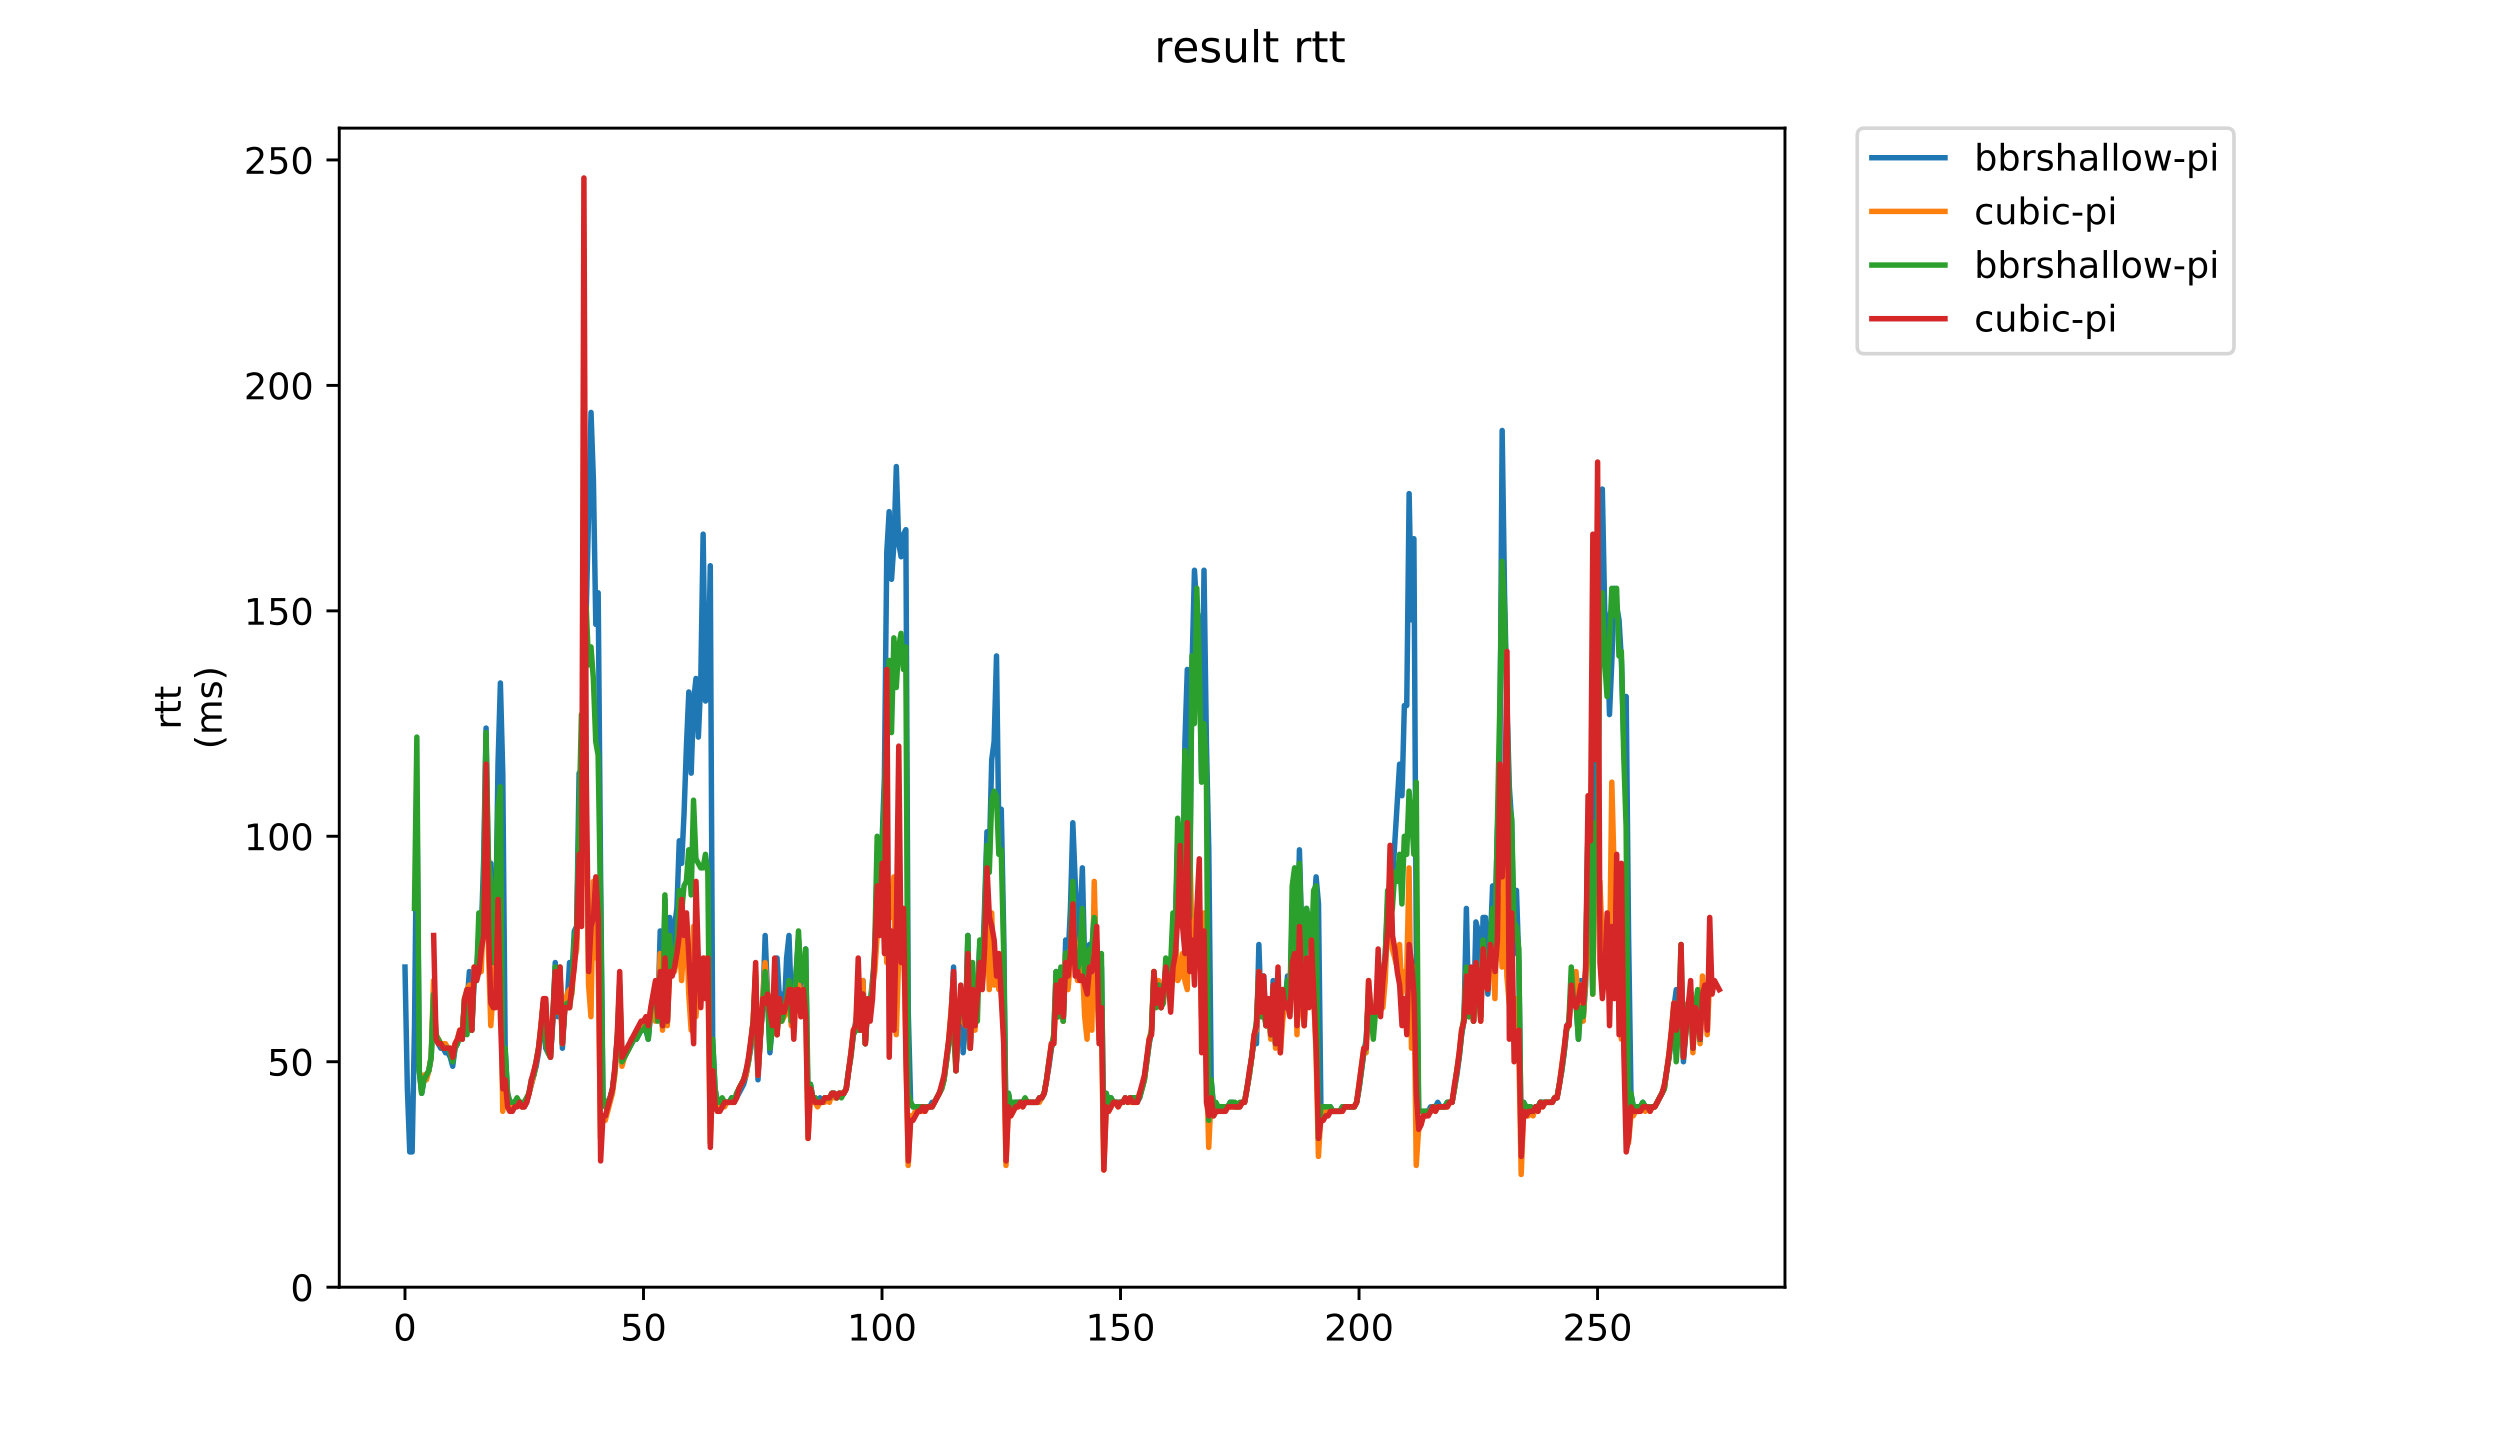 <?xml version="1.0" encoding="utf-8" standalone="no"?>
<!DOCTYPE svg PUBLIC "-//W3C//DTD SVG 1.1//EN"
  "http://www.w3.org/Graphics/SVG/1.1/DTD/svg11.dtd">
<!-- Created with matplotlib (https://matplotlib.org/) -->
<svg height="396pt" version="1.1" viewBox="0 0 684 396" width="684pt" xmlns="http://www.w3.org/2000/svg" xmlns:xlink="http://www.w3.org/1999/xlink">
 <defs>
  <style type="text/css">
*{stroke-linecap:butt;stroke-linejoin:round;}
  </style>
 </defs>
 <g id="figure_1">
  <g id="patch_1">
   <path d="M 0 396 
L 684 396 
L 684 0 
L 0 0 
z
" style="fill:#ffffff;"/>
  </g>
  <g id="axes_1">
   <g id="patch_2">
    <path d="M 92.824 352.174 
L 488.365 352.174 
L 488.365 35.062 
L 92.824 35.062 
z
" style="fill:#ffffff;"/>
   </g>
   <g id="matplotlib.axis_1">
    <g id="xtick_1">
     <g id="line2d_1">
      <defs>
       <path d="M 0 0 
L 0 3.5 
" id="mabd4193b78" style="stroke:#000000;stroke-width:0.8;"/>
      </defs>
      <g>
       <use style="stroke:#000000;stroke-width:0.8;" x="110.803" xlink:href="#mabd4193b78" y="352.174"/>
      </g>
     </g>
     <g id="text_1">
      <!-- 0 -->
      <defs>
       <path d="M 31.781 66.406 
Q 24.172 66.406 20.328 58.906 
Q 16.5 51.422 16.5 36.375 
Q 16.5 21.391 20.328 13.891 
Q 24.172 6.391 31.781 6.391 
Q 39.453 6.391 43.281 13.891 
Q 47.125 21.391 47.125 36.375 
Q 47.125 51.422 43.281 58.906 
Q 39.453 66.406 31.781 66.406 
z
M 31.781 74.219 
Q 44.047 74.219 50.516 64.516 
Q 56.984 54.828 56.984 36.375 
Q 56.984 17.969 50.516 8.266 
Q 44.047 -1.422 31.781 -1.422 
Q 19.531 -1.422 13.062 8.266 
Q 6.594 17.969 6.594 36.375 
Q 6.594 54.828 13.062 64.516 
Q 19.531 74.219 31.781 74.219 
z
" id="DejaVuSans-48"/>
      </defs>
      <g transform="translate(107.622 366.773)scale(0.1 -0.1)">
       <use xlink:href="#DejaVuSans-48"/>
      </g>
     </g>
    </g>
    <g id="xtick_2">
     <g id="line2d_2">
      <g>
       <use style="stroke:#000000;stroke-width:0.8;" x="176.061" xlink:href="#mabd4193b78" y="352.174"/>
      </g>
     </g>
     <g id="text_2">
      <!-- 50 -->
      <defs>
       <path d="M 10.797 72.906 
L 49.516 72.906 
L 49.516 64.594 
L 19.828 64.594 
L 19.828 46.734 
Q 21.969 47.469 24.109 47.828 
Q 26.266 48.188 28.422 48.188 
Q 40.625 48.188 47.75 41.5 
Q 54.891 34.812 54.891 23.391 
Q 54.891 11.625 47.562 5.094 
Q 40.234 -1.422 26.906 -1.422 
Q 22.312 -1.422 17.547 -0.641 
Q 12.797 0.141 7.719 1.703 
L 7.719 11.625 
Q 12.109 9.234 16.797 8.062 
Q 21.484 6.891 26.703 6.891 
Q 35.156 6.891 40.078 11.328 
Q 45.016 15.766 45.016 23.391 
Q 45.016 31 40.078 35.438 
Q 35.156 39.891 26.703 39.891 
Q 22.75 39.891 18.812 39.016 
Q 14.891 38.141 10.797 36.281 
z
" id="DejaVuSans-53"/>
      </defs>
      <g transform="translate(169.698 366.773)scale(0.1 -0.1)">
       <use xlink:href="#DejaVuSans-53"/>
       <use x="63.623" xlink:href="#DejaVuSans-48"/>
      </g>
     </g>
    </g>
    <g id="xtick_3">
     <g id="line2d_3">
      <g>
       <use style="stroke:#000000;stroke-width:0.8;" x="241.319" xlink:href="#mabd4193b78" y="352.174"/>
      </g>
     </g>
     <g id="text_3">
      <!-- 100 -->
      <defs>
       <path d="M 12.406 8.297 
L 28.516 8.297 
L 28.516 63.922 
L 10.984 60.406 
L 10.984 69.391 
L 28.422 72.906 
L 38.281 72.906 
L 38.281 8.297 
L 54.391 8.297 
L 54.391 0 
L 12.406 0 
z
" id="DejaVuSans-49"/>
      </defs>
      <g transform="translate(231.775 366.773)scale(0.1 -0.1)">
       <use xlink:href="#DejaVuSans-49"/>
       <use x="63.623" xlink:href="#DejaVuSans-48"/>
       <use x="127.246" xlink:href="#DejaVuSans-48"/>
      </g>
     </g>
    </g>
    <g id="xtick_4">
     <g id="line2d_4">
      <g>
       <use style="stroke:#000000;stroke-width:0.8;" x="306.576" xlink:href="#mabd4193b78" y="352.174"/>
      </g>
     </g>
     <g id="text_4">
      <!-- 150 -->
      <g transform="translate(297.032 366.773)scale(0.1 -0.1)">
       <use xlink:href="#DejaVuSans-49"/>
       <use x="63.623" xlink:href="#DejaVuSans-53"/>
       <use x="127.246" xlink:href="#DejaVuSans-48"/>
      </g>
     </g>
    </g>
    <g id="xtick_5">
     <g id="line2d_5">
      <g>
       <use style="stroke:#000000;stroke-width:0.8;" x="371.834" xlink:href="#mabd4193b78" y="352.174"/>
      </g>
     </g>
     <g id="text_5">
      <!-- 200 -->
      <defs>
       <path d="M 19.188 8.297 
L 53.609 8.297 
L 53.609 0 
L 7.328 0 
L 7.328 8.297 
Q 12.938 14.109 22.625 23.891 
Q 32.328 33.688 34.812 36.531 
Q 39.547 41.844 41.422 45.531 
Q 43.312 49.219 43.312 52.781 
Q 43.312 58.594 39.234 62.25 
Q 35.156 65.922 28.609 65.922 
Q 23.969 65.922 18.812 64.312 
Q 13.672 62.703 7.812 59.422 
L 7.812 69.391 
Q 13.766 71.781 18.938 73 
Q 24.125 74.219 28.422 74.219 
Q 39.75 74.219 46.484 68.547 
Q 53.219 62.891 53.219 53.422 
Q 53.219 48.922 51.531 44.891 
Q 49.859 40.875 45.406 35.406 
Q 44.188 33.984 37.641 27.219 
Q 31.109 20.453 19.188 8.297 
z
" id="DejaVuSans-50"/>
      </defs>
      <g transform="translate(362.29 366.773)scale(0.1 -0.1)">
       <use xlink:href="#DejaVuSans-50"/>
       <use x="63.623" xlink:href="#DejaVuSans-48"/>
       <use x="127.246" xlink:href="#DejaVuSans-48"/>
      </g>
     </g>
    </g>
    <g id="xtick_6">
     <g id="line2d_6">
      <g>
       <use style="stroke:#000000;stroke-width:0.8;" x="437.092" xlink:href="#mabd4193b78" y="352.174"/>
      </g>
     </g>
     <g id="text_6">
      <!-- 250 -->
      <g transform="translate(427.548 366.773)scale(0.1 -0.1)">
       <use xlink:href="#DejaVuSans-50"/>
       <use x="63.623" xlink:href="#DejaVuSans-53"/>
       <use x="127.246" xlink:href="#DejaVuSans-48"/>
      </g>
     </g>
    </g>
   </g>
   <g id="matplotlib.axis_2">
    <g id="ytick_1">
     <g id="line2d_7">
      <defs>
       <path d="M 0 0 
L -3.5 0 
" id="mcd0ce7bba8" style="stroke:#000000;stroke-width:0.8;"/>
      </defs>
      <g>
       <use style="stroke:#000000;stroke-width:0.8;" x="92.824" xlink:href="#mcd0ce7bba8" y="352.174"/>
      </g>
     </g>
     <g id="text_7">
      <!-- 0 -->
      <g transform="translate(79.461 355.973)scale(0.1 -0.1)">
       <use xlink:href="#DejaVuSans-48"/>
      </g>
     </g>
    </g>
    <g id="ytick_2">
     <g id="line2d_8">
      <g>
       <use style="stroke:#000000;stroke-width:0.8;" x="92.824" xlink:href="#mcd0ce7bba8" y="290.491"/>
      </g>
     </g>
     <g id="text_8">
      <!-- 50 -->
      <g transform="translate(73.099 294.291)scale(0.1 -0.1)">
       <use xlink:href="#DejaVuSans-53"/>
       <use x="63.623" xlink:href="#DejaVuSans-48"/>
      </g>
     </g>
    </g>
    <g id="ytick_3">
     <g id="line2d_9">
      <g>
       <use style="stroke:#000000;stroke-width:0.8;" x="92.824" xlink:href="#mcd0ce7bba8" y="228.808"/>
      </g>
     </g>
     <g id="text_9">
      <!-- 100 -->
      <g transform="translate(66.736 232.608)scale(0.1 -0.1)">
       <use xlink:href="#DejaVuSans-49"/>
       <use x="63.623" xlink:href="#DejaVuSans-48"/>
       <use x="127.246" xlink:href="#DejaVuSans-48"/>
      </g>
     </g>
    </g>
    <g id="ytick_4">
     <g id="line2d_10">
      <g>
       <use style="stroke:#000000;stroke-width:0.8;" x="92.824" xlink:href="#mcd0ce7bba8" y="167.126"/>
      </g>
     </g>
     <g id="text_10">
      <!-- 150 -->
      <g transform="translate(66.736 170.925)scale(0.1 -0.1)">
       <use xlink:href="#DejaVuSans-49"/>
       <use x="63.623" xlink:href="#DejaVuSans-53"/>
       <use x="127.246" xlink:href="#DejaVuSans-48"/>
      </g>
     </g>
    </g>
    <g id="ytick_5">
     <g id="line2d_11">
      <g>
       <use style="stroke:#000000;stroke-width:0.8;" x="92.824" xlink:href="#mcd0ce7bba8" y="105.443"/>
      </g>
     </g>
     <g id="text_11">
      <!-- 200 -->
      <g transform="translate(66.736 109.242)scale(0.1 -0.1)">
       <use xlink:href="#DejaVuSans-50"/>
       <use x="63.623" xlink:href="#DejaVuSans-48"/>
       <use x="127.246" xlink:href="#DejaVuSans-48"/>
      </g>
     </g>
    </g>
    <g id="ytick_6">
     <g id="line2d_12">
      <g>
       <use style="stroke:#000000;stroke-width:0.8;" x="92.824" xlink:href="#mcd0ce7bba8" y="43.76"/>
      </g>
     </g>
     <g id="text_12">
      <!-- 250 -->
      <g transform="translate(66.736 47.559)scale(0.1 -0.1)">
       <use xlink:href="#DejaVuSans-50"/>
       <use x="63.623" xlink:href="#DejaVuSans-53"/>
       <use x="127.246" xlink:href="#DejaVuSans-48"/>
      </g>
     </g>
    </g>
    <g id="text_13">
     <!-- rtt -->
     <defs>
      <path d="M 41.109 46.297 
Q 39.594 47.172 37.812 47.578 
Q 36.031 48 33.891 48 
Q 26.266 48 22.188 43.047 
Q 18.109 38.094 18.109 28.812 
L 18.109 0 
L 9.078 0 
L 9.078 54.688 
L 18.109 54.688 
L 18.109 46.188 
Q 20.953 51.172 25.484 53.578 
Q 30.031 56 36.531 56 
Q 37.453 56 38.578 55.875 
Q 39.703 55.766 41.062 55.516 
z
" id="DejaVuSans-114"/>
      <path d="M 18.312 70.219 
L 18.312 54.688 
L 36.812 54.688 
L 36.812 47.703 
L 18.312 47.703 
L 18.312 18.016 
Q 18.312 11.328 20.141 9.422 
Q 21.969 7.516 27.594 7.516 
L 36.812 7.516 
L 36.812 0 
L 27.594 0 
Q 17.188 0 13.234 3.875 
Q 9.281 7.766 9.281 18.016 
L 9.281 47.703 
L 2.688 47.703 
L 2.688 54.688 
L 9.281 54.688 
L 9.281 70.219 
z
" id="DejaVuSans-116"/>
     </defs>
     <g transform="translate(49.459 199.594)rotate(-90)scale(0.1 -0.1)">
      <use xlink:href="#DejaVuSans-114"/>
      <use x="41.113" xlink:href="#DejaVuSans-116"/>
      <use x="80.322" xlink:href="#DejaVuSans-116"/>
     </g>
     <!-- (ms) -->
     <defs>
      <path d="M 31 75.875 
Q 24.469 64.656 21.281 53.656 
Q 18.109 42.672 18.109 31.391 
Q 18.109 20.125 21.312 9.062 
Q 24.516 -2 31 -13.188 
L 23.188 -13.188 
Q 15.875 -1.703 12.234 9.375 
Q 8.594 20.453 8.594 31.391 
Q 8.594 42.281 12.203 53.312 
Q 15.828 64.359 23.188 75.875 
z
" id="DejaVuSans-40"/>
      <path d="M 52 44.188 
Q 55.375 50.25 60.062 53.125 
Q 64.75 56 71.094 56 
Q 79.641 56 84.281 50.016 
Q 88.922 44.047 88.922 33.016 
L 88.922 0 
L 79.891 0 
L 79.891 32.719 
Q 79.891 40.578 77.094 44.375 
Q 74.312 48.188 68.609 48.188 
Q 61.625 48.188 57.562 43.547 
Q 53.516 38.922 53.516 30.906 
L 53.516 0 
L 44.484 0 
L 44.484 32.719 
Q 44.484 40.625 41.703 44.406 
Q 38.922 48.188 33.109 48.188 
Q 26.219 48.188 22.156 43.531 
Q 18.109 38.875 18.109 30.906 
L 18.109 0 
L 9.078 0 
L 9.078 54.688 
L 18.109 54.688 
L 18.109 46.188 
Q 21.188 51.219 25.484 53.609 
Q 29.781 56 35.688 56 
Q 41.656 56 45.828 52.969 
Q 50 49.953 52 44.188 
z
" id="DejaVuSans-109"/>
      <path d="M 44.281 53.078 
L 44.281 44.578 
Q 40.484 46.531 36.375 47.5 
Q 32.281 48.484 27.875 48.484 
Q 21.188 48.484 17.844 46.438 
Q 14.5 44.391 14.5 40.281 
Q 14.5 37.156 16.891 35.375 
Q 19.281 33.594 26.516 31.984 
L 29.594 31.297 
Q 39.156 29.25 43.188 25.516 
Q 47.219 21.781 47.219 15.094 
Q 47.219 7.469 41.188 3.016 
Q 35.156 -1.422 24.609 -1.422 
Q 20.219 -1.422 15.453 -0.562 
Q 10.688 0.297 5.422 2 
L 5.422 11.281 
Q 10.406 8.688 15.234 7.391 
Q 20.062 6.109 24.812 6.109 
Q 31.156 6.109 34.562 8.281 
Q 37.984 10.453 37.984 14.406 
Q 37.984 18.062 35.516 20.016 
Q 33.062 21.969 24.703 23.781 
L 21.578 24.516 
Q 13.234 26.266 9.516 29.906 
Q 5.812 33.547 5.812 39.891 
Q 5.812 47.609 11.281 51.797 
Q 16.75 56 26.812 56 
Q 31.781 56 36.172 55.266 
Q 40.578 54.547 44.281 53.078 
z
" id="DejaVuSans-115"/>
      <path d="M 8.016 75.875 
L 15.828 75.875 
Q 23.141 64.359 26.781 53.312 
Q 30.422 42.281 30.422 31.391 
Q 30.422 20.453 26.781 9.375 
Q 23.141 -1.703 15.828 -13.188 
L 8.016 -13.188 
Q 14.5 -2 17.703 9.062 
Q 20.906 20.125 20.906 31.391 
Q 20.906 42.672 17.703 53.656 
Q 14.5 64.656 8.016 75.875 
z
" id="DejaVuSans-41"/>
     </defs>
     <g transform="translate(60.657 204.995)rotate(-90)scale(0.1 -0.1)">
      <use xlink:href="#DejaVuSans-40"/>
      <use x="39.014" xlink:href="#DejaVuSans-109"/>
      <use x="136.426" xlink:href="#DejaVuSans-115"/>
      <use x="188.525" xlink:href="#DejaVuSans-41"/>
     </g>
    </g>
   </g>
   <g id="line2d_13">
    <path clip-path="url(#p5558a63b43)" d="M 110.803 264.584 
L 111.456 297.893 
L 112.108 315.164 
L 112.761 315.164 
L 113.413 280.622 
L 114.066 218.939 
L 114.719 292.959 
L 115.371 299.127 
L 116.024 295.426 
L 117.329 292.959 
L 117.981 289.258 
L 118.634 271.986 
L 119.287 284.323 
L 120.592 286.79 
L 121.244 286.79 
L 121.897 288.024 
L 122.549 288.024 
L 123.202 289.258 
L 123.855 291.725 
L 124.507 286.79 
L 125.16 285.557 
L 125.812 283.089 
L 126.465 284.323 
L 127.117 273.22 
L 127.77 274.454 
L 128.423 265.818 
L 129.075 281.856 
L 129.728 268.285 
L 130.38 265.818 
L 131.033 255.949 
L 131.686 254.715 
L 132.338 234.977 
L 132.991 199.201 
L 133.643 244.846 
L 134.296 236.21 
L 134.948 263.351 
L 135.601 254.715 
L 136.254 209.07 
L 136.906 186.864 
L 137.559 211.537 
L 138.211 286.79 
L 138.864 299.127 
L 139.516 301.594 
L 142.127 301.594 
L 142.779 302.828 
L 143.432 302.828 
L 144.084 301.594 
L 146.695 291.725 
L 147.347 288.024 
L 148.653 275.687 
L 149.305 286.79 
L 150.61 289.258 
L 151.263 279.388 
L 151.915 263.351 
L 152.568 278.155 
L 153.221 265.818 
L 153.873 286.79 
L 154.526 275.687 
L 155.178 274.454 
L 155.831 263.351 
L 156.483 267.052 
L 157.136 254.715 
L 157.789 253.482 
L 158.441 211.537 
L 159.094 211.537 
L 159.746 194.266 
L 161.704 112.845 
L 162.357 131.349 
L 163.009 170.827 
L 163.662 162.191 
L 164.314 238.678 
L 164.967 300.361 
L 165.62 302.828 
L 166.925 300.361 
L 167.577 297.893 
L 168.23 292.959 
L 168.882 284.323 
L 169.535 278.155 
L 170.188 290.491 
L 173.45 284.323 
L 174.103 284.323 
L 175.408 281.856 
L 176.713 281.856 
L 177.366 284.323 
L 178.019 276.921 
L 178.671 273.22 
L 179.324 270.753 
L 179.976 278.155 
L 180.629 254.715 
L 181.281 280.622 
L 181.934 246.08 
L 182.587 279.388 
L 183.239 251.014 
L 183.892 259.65 
L 184.544 253.482 
L 185.197 248.547 
L 185.849 230.042 
L 186.502 236.21 
L 187.155 222.64 
L 187.807 204.135 
L 188.46 189.331 
L 189.112 211.537 
L 189.765 191.799 
L 190.417 185.63 
L 191.07 201.668 
L 191.723 186.864 
L 192.375 146.153 
L 193.028 191.799 
L 193.68 190.565 
L 194.333 154.789 
L 194.986 284.323 
L 195.638 297.893 
L 196.291 301.594 
L 199.554 301.594 
L 200.206 300.361 
L 200.859 301.594 
L 203.469 296.66 
L 204.122 294.192 
L 205.427 286.79 
L 206.079 280.622 
L 206.732 275.687 
L 207.384 295.426 
L 208.037 283.089 
L 208.69 275.687 
L 209.342 255.949 
L 210.647 288.024 
L 211.953 273.22 
L 212.605 262.117 
L 213.258 273.22 
L 213.91 271.986 
L 214.563 276.921 
L 215.215 262.117 
L 215.868 255.949 
L 216.521 274.454 
L 217.173 276.921 
L 217.826 265.818 
L 218.478 257.183 
L 219.131 275.687 
L 219.783 270.753 
L 220.436 259.65 
L 221.089 306.529 
L 221.741 296.66 
L 222.394 300.361 
L 223.046 300.361 
L 223.699 301.594 
L 224.351 300.361 
L 225.004 301.594 
L 225.657 300.361 
L 226.962 300.361 
L 227.614 299.127 
L 228.267 299.127 
L 228.92 300.361 
L 229.572 299.127 
L 230.877 299.127 
L 231.53 297.893 
L 233.488 283.089 
L 234.14 279.388 
L 234.793 276.921 
L 235.445 281.856 
L 236.098 268.285 
L 236.75 285.557 
L 237.403 275.687 
L 238.056 274.454 
L 239.361 262.117 
L 240.013 236.21 
L 240.666 248.547 
L 241.971 212.771 
L 242.624 151.088 
L 243.276 139.985 
L 243.929 158.49 
L 244.581 148.621 
L 245.234 127.648 
L 245.887 148.621 
L 246.539 152.322 
L 247.192 146.153 
L 247.844 144.92 
L 248.497 276.921 
L 249.149 301.594 
L 249.802 302.828 
L 254.37 302.828 
L 255.023 301.594 
L 255.675 301.594 
L 257.633 297.893 
L 258.286 295.426 
L 259.591 285.557 
L 260.243 278.155 
L 260.896 264.584 
L 261.548 292.959 
L 262.201 280.622 
L 262.854 273.22 
L 263.506 288.024 
L 264.159 280.622 
L 264.811 255.949 
L 265.464 286.79 
L 266.116 269.519 
L 266.769 280.622 
L 267.422 270.753 
L 268.074 258.416 
L 268.727 268.285 
L 270.032 227.575 
L 270.684 233.743 
L 271.337 207.836 
L 271.99 202.902 
L 272.642 179.462 
L 273.295 228.808 
L 273.947 221.406 
L 274.6 254.715 
L 275.253 308.996 
L 275.905 299.127 
L 276.558 302.828 
L 277.21 302.828 
L 277.863 301.594 
L 283.736 301.594 
L 284.389 300.361 
L 285.041 300.361 
L 285.694 299.127 
L 286.999 291.725 
L 287.651 286.79 
L 288.304 284.323 
L 288.957 265.818 
L 289.609 278.155 
L 290.262 269.519 
L 290.914 279.388 
L 291.567 257.183 
L 292.22 262.117 
L 292.872 248.547 
L 293.525 225.107 
L 294.83 257.183 
L 295.482 252.248 
L 296.135 237.444 
L 296.788 264.584 
L 297.44 264.584 
L 298.093 258.416 
L 298.745 260.884 
L 299.398 248.547 
L 300.05 258.416 
L 300.703 265.818 
L 301.356 264.584 
L 302.008 312.697 
L 302.661 299.127 
L 303.313 301.594 
L 303.966 300.361 
L 304.618 301.594 
L 307.229 301.594 
L 307.881 300.361 
L 308.534 301.594 
L 309.187 300.361 
L 310.492 300.361 
L 311.144 301.594 
L 311.797 300.361 
L 313.102 295.426 
L 314.407 285.557 
L 315.06 281.856 
L 315.712 267.052 
L 316.365 274.454 
L 317.017 273.22 
L 317.67 275.687 
L 318.323 273.22 
L 318.975 264.584 
L 319.628 268.285 
L 320.28 267.052 
L 320.933 254.715 
L 321.586 253.482 
L 322.238 231.276 
L 322.891 238.678 
L 323.543 251.014 
L 324.196 202.902 
L 324.848 183.163 
L 325.501 242.379 
L 326.154 181.929 
L 326.806 156.023 
L 327.459 167.126 
L 328.111 169.593 
L 328.764 212.771 
L 329.416 156.023 
L 330.069 202.902 
L 330.722 232.509 
L 331.374 295.426 
L 332.027 302.828 
L 335.942 302.828 
L 336.595 301.594 
L 337.247 301.594 
L 337.9 302.828 
L 339.205 302.828 
L 339.858 301.594 
L 340.51 301.594 
L 341.815 294.192 
L 343.121 284.323 
L 343.773 285.557 
L 344.426 258.416 
L 345.078 278.155 
L 345.731 267.052 
L 346.383 280.622 
L 347.036 275.687 
L 347.689 283.089 
L 348.341 268.285 
L 348.994 285.557 
L 349.646 269.519 
L 350.299 279.388 
L 350.951 270.753 
L 351.604 274.454 
L 352.257 267.052 
L 352.909 276.921 
L 353.562 249.781 
L 354.214 241.145 
L 354.867 265.818 
L 355.52 232.509 
L 356.172 255.949 
L 356.825 268.285 
L 357.477 248.547 
L 358.13 257.183 
L 358.782 258.416 
L 360.088 239.911 
L 360.74 247.313 
L 361.393 302.828 
L 362.698 302.828 
L 363.35 304.062 
L 364.003 302.828 
L 364.656 304.062 
L 366.613 304.062 
L 367.266 302.828 
L 370.529 302.828 
L 371.181 301.594 
L 371.834 297.893 
L 373.139 288.024 
L 373.792 284.323 
L 374.444 271.986 
L 375.097 276.921 
L 375.749 279.388 
L 376.402 276.921 
L 377.055 271.986 
L 377.707 269.519 
L 378.36 269.519 
L 379.012 260.884 
L 379.665 247.313 
L 380.317 249.781 
L 380.97 241.145 
L 382.928 209.07 
L 383.58 217.705 
L 384.233 193.032 
L 384.885 193.032 
L 385.538 135.05 
L 386.191 169.593 
L 386.843 147.387 
L 387.496 258.416 
L 388.148 304.062 
L 390.759 304.062 
L 391.411 302.828 
L 392.716 302.828 
L 393.369 301.594 
L 394.022 302.828 
L 395.327 302.828 
L 395.979 301.594 
L 397.284 301.594 
L 398.59 294.192 
L 399.242 289.258 
L 399.895 283.089 
L 400.547 279.388 
L 401.2 248.547 
L 401.852 278.155 
L 402.505 265.818 
L 403.158 279.388 
L 403.81 252.248 
L 404.463 254.715 
L 405.115 278.155 
L 405.768 251.014 
L 406.421 251.014 
L 407.073 271.986 
L 407.726 258.416 
L 408.378 242.379 
L 409.031 253.482 
L 409.683 227.575 
L 410.336 212.771 
L 410.989 117.779 
L 411.641 162.191 
L 412.294 191.799 
L 412.946 215.238 
L 413.599 225.107 
L 414.251 260.884 
L 414.904 243.612 
L 415.557 263.351 
L 416.209 312.697 
L 416.862 301.594 
L 417.514 302.828 
L 418.82 302.828 
L 419.472 304.062 
L 420.125 302.828 
L 420.777 302.828 
L 421.43 301.594 
L 424.693 301.594 
L 425.345 300.361 
L 425.998 300.361 
L 427.303 292.959 
L 427.956 288.024 
L 428.608 281.856 
L 429.261 279.388 
L 429.913 271.986 
L 430.566 274.454 
L 431.218 274.454 
L 431.871 284.323 
L 432.524 268.285 
L 433.176 278.155 
L 433.829 269.519 
L 434.481 225.107 
L 435.134 218.939 
L 435.787 260.884 
L 436.439 204.135 
L 437.092 221.406 
L 437.744 151.088 
L 438.397 133.817 
L 439.049 167.126 
L 439.702 170.827 
L 440.355 195.5 
L 441.007 180.696 
L 441.66 160.957 
L 442.312 165.892 
L 442.965 169.593 
L 443.617 180.696 
L 444.27 202.902 
L 444.923 190.565 
L 445.575 255.949 
L 446.228 299.127 
L 446.88 302.828 
L 448.838 302.828 
L 449.491 301.594 
L 450.143 302.828 
L 452.754 302.828 
L 455.364 297.893 
L 456.016 292.959 
L 456.669 289.258 
L 457.322 283.089 
L 457.974 275.687 
L 458.627 270.753 
L 459.279 280.622 
L 459.932 273.22 
L 460.584 290.491 
L 461.89 274.454 
L 462.542 271.986 
L 462.542 271.986 
" style="fill:none;stroke:#1f77b4;stroke-linecap:square;stroke-width:1.5;"/>
   </g>
   <g id="line2d_14">
    <path clip-path="url(#p5558a63b43)" d="M 116.007 294.192 
L 116.659 295.426 
L 117.312 292.959 
L 117.964 289.258 
L 118.617 268.285 
L 119.27 283.089 
L 120.575 285.557 
L 121.88 285.557 
L 122.532 286.79 
L 123.185 286.79 
L 123.838 289.258 
L 124.49 285.557 
L 125.143 284.323 
L 125.795 281.856 
L 126.448 284.323 
L 127.101 273.22 
L 127.753 270.753 
L 128.406 269.519 
L 129.058 281.856 
L 129.711 264.584 
L 130.363 265.818 
L 131.016 264.584 
L 131.669 265.818 
L 132.321 248.547 
L 132.974 218.939 
L 133.626 259.65 
L 134.279 280.622 
L 135.584 262.117 
L 136.237 246.08 
L 136.889 251.014 
L 137.542 304.062 
L 138.194 292.959 
L 138.847 302.828 
L 139.499 304.062 
L 140.152 302.828 
L 140.805 302.828 
L 141.457 301.594 
L 142.11 301.594 
L 142.762 302.828 
L 143.415 302.828 
L 144.068 301.594 
L 146.025 294.192 
L 147.33 286.79 
L 148.636 274.454 
L 149.288 274.454 
L 149.941 286.79 
L 150.593 289.258 
L 151.246 276.921 
L 151.898 273.22 
L 152.551 276.921 
L 153.204 267.052 
L 153.856 285.557 
L 154.509 275.687 
L 155.161 271.986 
L 155.814 270.753 
L 156.466 271.986 
L 157.119 263.351 
L 157.772 259.65 
L 158.424 238.678 
L 159.077 242.379 
L 159.729 212.771 
L 160.382 226.341 
L 161.035 269.519 
L 161.687 278.155 
L 162.34 241.145 
L 162.992 262.117 
L 163.645 262.117 
L 164.297 311.463 
L 164.95 305.295 
L 165.603 306.529 
L 167.56 299.127 
L 168.213 294.192 
L 168.865 285.557 
L 169.518 271.986 
L 170.171 291.725 
L 170.823 289.258 
L 172.128 286.79 
L 172.781 284.323 
L 173.434 284.323 
L 176.044 279.388 
L 176.696 279.388 
L 177.349 280.622 
L 178.654 273.22 
L 179.307 279.388 
L 179.959 278.155 
L 180.612 260.884 
L 181.264 281.856 
L 181.917 268.285 
L 182.57 280.622 
L 183.222 264.584 
L 183.875 263.351 
L 184.527 265.818 
L 185.18 262.117 
L 185.832 255.949 
L 186.485 268.285 
L 187.138 257.183 
L 187.79 252.248 
L 188.443 271.986 
L 189.095 281.856 
L 189.748 253.482 
L 190.401 278.155 
L 191.053 270.753 
L 191.706 271.986 
L 192.358 271.986 
L 193.011 262.117 
L 193.663 264.584 
L 194.316 312.697 
L 194.969 291.725 
L 195.621 302.828 
L 196.274 304.062 
L 197.579 301.594 
L 198.231 302.828 
L 198.884 301.594 
L 200.842 301.594 
L 201.494 300.361 
L 202.147 297.893 
L 204.105 294.192 
L 204.757 290.491 
L 205.41 285.557 
L 206.062 279.388 
L 206.715 265.818 
L 207.368 294.192 
L 209.325 263.351 
L 209.978 271.986 
L 210.63 273.22 
L 211.283 280.622 
L 211.936 273.22 
L 212.588 283.089 
L 213.241 274.454 
L 213.893 279.388 
L 215.198 276.921 
L 215.851 274.454 
L 216.504 280.622 
L 217.156 278.155 
L 217.809 269.519 
L 218.461 268.285 
L 219.114 278.155 
L 219.766 271.986 
L 220.419 269.519 
L 221.072 311.463 
L 221.724 299.127 
L 222.377 301.594 
L 223.029 301.594 
L 223.682 302.828 
L 224.335 301.594 
L 225.64 301.594 
L 226.292 300.361 
L 226.945 301.594 
L 227.597 299.127 
L 228.25 300.361 
L 228.903 300.361 
L 229.555 299.127 
L 230.86 299.127 
L 231.513 297.893 
L 232.818 288.024 
L 233.471 281.856 
L 234.123 280.622 
L 234.776 270.753 
L 235.428 281.856 
L 236.081 268.285 
L 236.733 285.557 
L 237.386 275.687 
L 238.039 275.687 
L 238.691 269.519 
L 239.344 265.818 
L 239.996 255.949 
L 240.649 251.014 
L 241.302 247.313 
L 241.954 246.08 
L 242.607 263.351 
L 243.259 242.379 
L 243.912 251.014 
L 244.564 239.911 
L 245.217 283.089 
L 245.87 262.117 
L 246.522 255.949 
L 247.175 251.014 
L 248.48 318.865 
L 249.132 305.295 
L 249.785 305.295 
L 250.438 304.062 
L 253.048 304.062 
L 253.701 302.828 
L 255.006 302.828 
L 257.616 297.893 
L 258.269 295.426 
L 258.921 290.491 
L 259.574 284.323 
L 260.879 268.285 
L 261.531 292.959 
L 262.184 279.388 
L 262.837 271.986 
L 263.489 279.388 
L 264.142 280.622 
L 264.794 263.351 
L 265.447 286.79 
L 266.099 270.753 
L 266.752 281.856 
L 268.057 263.351 
L 268.71 269.519 
L 269.362 262.117 
L 270.015 248.547 
L 270.668 270.753 
L 271.32 249.781 
L 271.973 269.519 
L 272.625 265.818 
L 273.278 270.753 
L 273.93 270.753 
L 274.583 280.622 
L 275.236 318.865 
L 275.888 302.828 
L 276.541 305.295 
L 277.846 302.828 
L 278.498 302.828 
L 279.151 301.594 
L 279.804 302.828 
L 280.456 301.594 
L 284.372 301.594 
L 285.677 299.127 
L 286.329 295.426 
L 287.635 285.557 
L 288.287 285.557 
L 288.94 273.22 
L 289.592 278.155 
L 290.245 265.818 
L 290.897 279.388 
L 291.55 260.884 
L 292.203 270.753 
L 292.855 263.351 
L 293.508 251.014 
L 294.16 258.416 
L 294.813 268.285 
L 295.465 262.117 
L 296.118 263.351 
L 296.771 278.155 
L 297.423 284.323 
L 298.076 260.884 
L 298.728 281.856 
L 299.381 241.145 
L 300.033 268.285 
L 300.686 284.323 
L 301.339 279.388 
L 301.991 320.099 
L 302.644 302.828 
L 303.296 304.062 
L 304.602 301.594 
L 305.254 301.594 
L 305.907 302.828 
L 306.559 301.594 
L 307.212 301.594 
L 307.864 300.361 
L 308.517 301.594 
L 311.127 301.594 
L 311.78 299.127 
L 312.432 297.893 
L 313.085 295.426 
L 313.738 290.491 
L 314.39 284.323 
L 315.043 281.856 
L 315.695 265.818 
L 316.348 274.454 
L 317 268.285 
L 317.653 275.687 
L 318.306 269.519 
L 318.958 269.519 
L 319.611 271.986 
L 320.263 271.986 
L 320.916 253.482 
L 321.569 254.715 
L 322.221 268.285 
L 322.874 267.052 
L 323.526 260.884 
L 324.179 268.285 
L 324.831 270.753 
L 325.484 230.042 
L 326.137 257.183 
L 327.442 264.584 
L 328.094 249.781 
L 328.747 278.155 
L 329.399 249.781 
L 330.052 290.491 
L 330.705 313.931 
L 331.357 300.361 
L 332.01 305.295 
L 332.662 304.062 
L 333.315 304.062 
L 333.968 302.828 
L 334.62 304.062 
L 335.273 302.828 
L 339.188 302.828 
L 339.841 301.594 
L 340.493 301.594 
L 341.798 294.192 
L 342.451 289.258 
L 343.104 283.089 
L 343.756 281.856 
L 344.409 265.818 
L 345.061 276.921 
L 345.714 268.285 
L 346.366 280.622 
L 347.019 276.921 
L 347.672 284.323 
L 348.324 270.753 
L 348.977 286.79 
L 349.629 267.052 
L 350.282 288.024 
L 350.935 279.388 
L 351.587 274.454 
L 352.24 271.986 
L 352.892 268.285 
L 353.545 260.884 
L 354.197 246.08 
L 354.85 283.089 
L 355.503 251.014 
L 356.155 275.687 
L 356.808 280.622 
L 357.46 269.519 
L 358.113 273.22 
L 358.765 270.753 
L 359.418 271.986 
L 360.071 288.024 
L 360.723 316.398 
L 361.376 305.295 
L 362.028 305.295 
L 362.681 304.062 
L 367.249 304.062 
L 367.902 302.828 
L 370.512 302.828 
L 371.164 301.594 
L 373.122 286.79 
L 373.775 288.024 
L 374.427 268.285 
L 375.08 276.921 
L 376.385 276.921 
L 377.038 271.986 
L 377.69 271.986 
L 378.343 275.687 
L 378.995 268.285 
L 379.648 252.248 
L 380.3 239.911 
L 380.953 259.65 
L 382.258 264.584 
L 382.911 258.416 
L 383.563 271.986 
L 384.216 265.818 
L 384.869 267.052 
L 385.521 237.444 
L 386.174 286.79 
L 386.826 264.584 
L 387.479 318.865 
L 388.131 308.996 
L 388.784 306.529 
L 389.437 305.295 
L 390.089 305.295 
L 390.742 304.062 
L 391.394 304.062 
L 392.047 302.828 
L 392.699 304.062 
L 393.352 302.828 
L 395.962 302.828 
L 396.615 301.594 
L 397.267 301.594 
L 397.92 297.893 
L 399.225 288.024 
L 399.878 281.856 
L 400.53 279.388 
L 401.183 265.818 
L 401.836 278.155 
L 402.488 270.753 
L 403.141 279.388 
L 403.793 270.753 
L 404.446 268.285 
L 405.098 279.388 
L 405.751 258.416 
L 406.404 269.519 
L 407.056 269.519 
L 407.709 259.65 
L 408.361 260.884 
L 409.014 273.22 
L 409.666 243.612 
L 410.319 252.248 
L 410.972 264.584 
L 411.624 226.341 
L 412.277 267.052 
L 412.929 274.454 
L 413.582 269.519 
L 414.234 284.323 
L 414.887 273.22 
L 415.54 286.79 
L 416.192 321.333 
L 416.845 305.295 
L 418.15 305.295 
L 418.803 304.062 
L 419.455 305.295 
L 420.108 302.828 
L 420.76 304.062 
L 421.413 301.594 
L 422.065 302.828 
L 422.718 301.594 
L 424.676 301.594 
L 425.328 300.361 
L 425.981 300.361 
L 426.633 296.66 
L 428.591 281.856 
L 429.244 280.622 
L 429.896 270.753 
L 430.549 274.454 
L 431.202 265.818 
L 431.854 275.687 
L 432.507 269.519 
L 433.159 279.388 
L 434.464 255.949 
L 435.117 248.547 
L 435.77 271.986 
L 436.422 238.678 
L 437.075 242.379 
L 437.727 241.145 
L 438.38 257.183 
L 439.032 265.818 
L 439.685 262.117 
L 440.338 267.052 
L 440.99 214.005 
L 441.643 238.678 
L 442.295 252.248 
L 442.948 251.014 
L 443.6 284.323 
L 444.253 251.014 
L 445.558 312.697 
L 446.211 305.295 
L 446.863 305.295 
L 447.516 304.062 
L 448.821 304.062 
L 449.474 302.828 
L 450.126 304.062 
L 450.779 302.828 
L 451.431 304.062 
L 452.084 302.828 
L 452.737 302.828 
L 455.347 297.893 
L 456.652 288.024 
L 457.305 281.856 
L 457.957 274.454 
L 458.61 281.856 
L 459.262 280.622 
L 459.915 271.986 
L 460.567 281.856 
L 461.22 281.856 
L 461.873 274.454 
L 462.525 271.986 
L 463.178 288.024 
L 463.83 275.687 
L 464.483 275.687 
L 465.136 285.557 
L 465.788 267.052 
L 466.441 273.22 
L 467.093 283.089 
L 467.746 268.285 
L 467.746 268.285 
" style="fill:none;stroke:#ff7f0e;stroke-linecap:square;stroke-width:1.5;"/>
   </g>
   <g id="line2d_15">
    <path clip-path="url(#p5558a63b43)" d="M 113.398 248.547 
L 114.05 201.668 
L 114.703 292.959 
L 115.355 299.127 
L 116.008 295.426 
L 117.313 292.959 
L 117.966 289.258 
L 118.618 271.986 
L 119.271 283.089 
L 121.229 286.79 
L 122.534 286.79 
L 123.186 288.024 
L 123.839 290.491 
L 124.492 286.79 
L 125.144 285.557 
L 125.797 283.089 
L 126.449 283.089 
L 127.102 273.22 
L 127.754 283.089 
L 128.407 275.687 
L 129.06 281.856 
L 129.712 267.052 
L 130.365 268.285 
L 131.017 249.781 
L 131.67 255.949 
L 132.322 242.379 
L 132.975 200.434 
L 133.628 234.977 
L 134.28 241.145 
L 134.933 263.351 
L 135.585 254.715 
L 136.238 221.406 
L 136.89 215.238 
L 137.543 296.66 
L 138.196 286.79 
L 138.848 299.127 
L 139.501 301.594 
L 140.806 301.594 
L 141.459 300.361 
L 142.111 301.594 
L 143.416 301.594 
L 144.721 299.127 
L 145.374 295.426 
L 146.027 294.192 
L 147.332 286.79 
L 147.984 281.856 
L 148.637 274.454 
L 149.289 285.557 
L 149.942 288.024 
L 150.595 289.258 
L 151.247 278.155 
L 151.9 264.584 
L 152.552 276.921 
L 153.205 264.584 
L 153.857 285.557 
L 154.51 275.687 
L 155.163 274.454 
L 155.815 275.687 
L 156.468 270.753 
L 157.12 257.183 
L 157.773 253.482 
L 159.078 195.5 
L 159.731 200.434 
L 160.383 165.892 
L 161.036 181.929 
L 161.688 176.995 
L 162.341 185.63 
L 162.994 202.902 
L 163.646 206.603 
L 164.299 246.08 
L 164.951 300.361 
L 165.604 302.828 
L 166.909 300.361 
L 167.562 297.893 
L 168.214 292.959 
L 168.867 284.323 
L 169.519 269.519 
L 170.172 290.491 
L 173.435 284.323 
L 174.087 284.323 
L 175.393 281.856 
L 176.045 281.856 
L 176.698 280.622 
L 177.35 284.323 
L 178.003 276.921 
L 179.308 269.519 
L 179.961 279.388 
L 180.613 267.052 
L 181.266 280.622 
L 181.918 244.846 
L 182.571 279.388 
L 183.223 255.949 
L 183.876 264.584 
L 184.529 260.884 
L 185.181 258.416 
L 185.834 243.612 
L 186.486 249.781 
L 187.139 242.379 
L 187.792 241.145 
L 188.444 232.509 
L 189.097 244.846 
L 189.749 218.939 
L 190.402 234.977 
L 191.707 237.444 
L 192.36 237.444 
L 193.012 233.743 
L 193.665 238.678 
L 194.317 304.062 
L 194.97 284.323 
L 195.622 297.893 
L 196.275 301.594 
L 196.928 301.594 
L 197.58 300.361 
L 198.233 301.594 
L 199.538 301.594 
L 200.19 300.361 
L 200.843 301.594 
L 201.496 299.127 
L 203.453 295.426 
L 204.759 290.491 
L 205.411 285.557 
L 206.064 279.388 
L 206.716 267.052 
L 207.369 292.959 
L 209.327 265.818 
L 209.979 271.986 
L 210.632 286.79 
L 211.284 280.622 
L 211.937 271.986 
L 212.589 283.089 
L 213.242 273.22 
L 213.895 279.388 
L 214.547 276.921 
L 215.2 273.22 
L 215.852 268.285 
L 216.505 279.388 
L 217.81 267.052 
L 218.463 254.715 
L 219.115 268.285 
L 219.768 268.285 
L 220.42 259.65 
L 221.073 297.893 
L 221.726 296.66 
L 222.378 300.361 
L 223.031 300.361 
L 223.683 301.594 
L 224.988 301.594 
L 225.641 300.361 
L 226.946 300.361 
L 227.599 299.127 
L 228.251 299.127 
L 228.904 300.361 
L 229.556 299.127 
L 230.209 300.361 
L 231.514 297.893 
L 232.167 292.959 
L 232.819 289.258 
L 233.472 283.089 
L 234.124 281.856 
L 235.43 281.856 
L 236.082 271.986 
L 236.735 285.557 
L 237.387 275.687 
L 238.04 274.454 
L 238.693 270.753 
L 239.345 258.416 
L 239.998 228.808 
L 240.65 249.781 
L 241.303 232.509 
L 241.955 218.939 
L 243.261 180.696 
L 243.913 200.434 
L 244.566 174.527 
L 245.218 188.098 
L 245.871 176.995 
L 246.523 173.294 
L 247.176 183.163 
L 247.829 176.995 
L 248.481 299.127 
L 249.134 301.594 
L 249.786 302.828 
L 255.007 302.828 
L 257.617 297.893 
L 258.27 295.426 
L 259.575 285.557 
L 260.228 278.155 
L 260.88 281.856 
L 261.533 292.959 
L 262.185 280.622 
L 262.838 273.22 
L 263.49 273.22 
L 264.143 280.622 
L 264.796 255.949 
L 265.448 286.79 
L 266.101 263.351 
L 266.753 279.388 
L 267.406 279.388 
L 268.059 257.183 
L 268.711 262.117 
L 269.364 252.248 
L 270.016 231.276 
L 270.669 238.678 
L 271.321 218.939 
L 271.974 216.472 
L 272.627 217.705 
L 273.279 233.743 
L 273.932 232.509 
L 274.584 259.65 
L 275.237 308.996 
L 275.889 299.127 
L 276.542 302.828 
L 277.195 301.594 
L 279.805 301.594 
L 280.457 300.361 
L 281.11 301.594 
L 283.72 301.594 
L 284.373 300.361 
L 285.026 300.361 
L 285.678 299.127 
L 286.331 295.426 
L 286.983 290.491 
L 288.288 283.089 
L 288.941 265.818 
L 289.594 278.155 
L 290.246 264.584 
L 290.899 279.388 
L 291.551 260.884 
L 292.204 260.884 
L 292.856 259.65 
L 293.509 241.145 
L 294.162 263.351 
L 294.814 265.818 
L 295.467 262.117 
L 296.119 248.547 
L 296.772 267.052 
L 297.424 265.818 
L 298.077 259.65 
L 298.73 259.65 
L 299.382 251.014 
L 300.687 265.818 
L 301.34 260.884 
L 301.993 313.931 
L 302.645 299.127 
L 303.298 301.594 
L 303.95 300.361 
L 304.603 301.594 
L 307.213 301.594 
L 307.866 300.361 
L 308.518 301.594 
L 309.171 300.361 
L 311.781 300.361 
L 313.086 295.426 
L 314.391 285.557 
L 315.044 281.856 
L 315.697 265.818 
L 316.349 275.687 
L 317.002 269.519 
L 317.654 275.687 
L 318.307 274.454 
L 318.96 262.117 
L 319.612 268.285 
L 320.265 264.584 
L 320.917 249.781 
L 321.57 254.715 
L 322.222 223.874 
L 322.875 230.042 
L 323.528 251.014 
L 324.18 205.369 
L 324.833 212.771 
L 325.485 251.014 
L 326.138 179.462 
L 326.79 197.967 
L 327.443 160.957 
L 328.096 180.696 
L 328.748 214.005 
L 329.401 197.967 
L 330.053 210.304 
L 330.706 306.529 
L 331.358 295.426 
L 332.011 302.828 
L 332.664 301.594 
L 333.316 302.828 
L 335.927 302.828 
L 336.579 301.594 
L 337.884 301.594 
L 338.537 302.828 
L 339.189 301.594 
L 340.495 301.594 
L 341.8 294.192 
L 343.757 279.388 
L 344.41 265.818 
L 345.063 278.155 
L 345.715 276.921 
L 346.368 280.622 
L 347.02 275.687 
L 347.673 283.089 
L 348.326 270.753 
L 348.978 285.557 
L 349.631 269.519 
L 350.283 283.089 
L 350.936 270.753 
L 351.588 275.687 
L 352.241 268.285 
L 352.894 275.687 
L 353.546 242.379 
L 354.199 237.444 
L 354.851 263.351 
L 355.504 236.21 
L 356.156 255.949 
L 356.809 267.052 
L 357.462 248.547 
L 358.114 252.248 
L 358.767 260.884 
L 359.419 243.612 
L 360.072 242.379 
L 360.724 311.463 
L 361.377 302.828 
L 363.987 302.828 
L 364.64 304.062 
L 366.598 304.062 
L 367.25 302.828 
L 370.513 302.828 
L 371.166 301.594 
L 371.818 297.893 
L 373.123 288.024 
L 373.776 285.557 
L 374.429 271.986 
L 375.081 276.921 
L 375.734 284.323 
L 377.039 268.285 
L 377.691 269.519 
L 378.997 262.117 
L 379.649 243.612 
L 380.302 251.014 
L 380.954 248.547 
L 381.607 238.678 
L 382.26 241.145 
L 382.912 233.743 
L 383.565 247.313 
L 384.217 228.808 
L 384.87 233.743 
L 385.522 216.472 
L 386.175 222.64 
L 386.828 233.743 
L 387.48 214.005 
L 388.133 304.062 
L 391.396 304.062 
L 392.048 302.828 
L 395.311 302.828 
L 395.964 301.594 
L 397.269 301.594 
L 397.921 297.893 
L 398.574 292.959 
L 399.227 289.258 
L 399.879 283.089 
L 400.532 278.155 
L 401.184 264.584 
L 401.837 278.155 
L 402.489 269.519 
L 403.142 279.388 
L 403.795 269.519 
L 404.447 268.285 
L 405.1 278.155 
L 405.752 257.183 
L 406.405 268.285 
L 407.057 268.285 
L 407.71 257.183 
L 408.363 248.547 
L 409.015 258.416 
L 410.32 194.266 
L 410.973 153.555 
L 411.625 167.126 
L 412.931 220.173 
L 413.583 223.874 
L 414.236 252.248 
L 414.888 253.482 
L 415.541 259.65 
L 416.194 312.697 
L 416.846 301.594 
L 417.499 302.828 
L 418.804 302.828 
L 419.456 304.062 
L 420.109 302.828 
L 420.762 302.828 
L 421.414 301.594 
L 424.677 301.594 
L 425.33 300.361 
L 425.982 300.361 
L 427.287 292.959 
L 427.94 288.024 
L 428.593 281.856 
L 429.245 279.388 
L 429.898 264.584 
L 430.55 274.454 
L 431.203 274.454 
L 431.855 284.323 
L 432.508 275.687 
L 433.161 278.155 
L 433.813 265.818 
L 434.466 226.341 
L 435.118 225.107 
L 435.771 271.986 
L 436.423 225.107 
L 437.076 231.276 
L 437.729 174.527 
L 438.381 162.191 
L 439.034 180.696 
L 439.686 190.565 
L 440.991 160.957 
L 441.644 168.359 
L 442.297 160.957 
L 442.949 179.462 
L 443.602 178.228 
L 444.254 206.603 
L 444.907 226.341 
L 445.56 308.996 
L 446.212 299.127 
L 446.865 302.828 
L 448.822 302.828 
L 449.475 301.594 
L 450.128 302.828 
L 452.738 302.828 
L 455.348 297.893 
L 456.001 292.959 
L 456.653 289.258 
L 457.306 283.089 
L 457.958 275.687 
L 458.611 290.491 
L 459.264 280.622 
L 459.916 258.416 
L 460.569 289.258 
L 461.874 274.454 
L 462.527 273.22 
L 463.179 286.79 
L 463.832 275.687 
L 464.484 270.753 
L 465.137 284.323 
L 465.137 284.323 
" style="fill:none;stroke:#2ca02c;stroke-linecap:square;stroke-width:1.5;"/>
   </g>
   <g id="line2d_16">
    <path clip-path="url(#p5558a63b43)" d="M 118.647 255.949 
L 119.3 284.323 
L 119.952 285.557 
L 120.605 285.557 
L 121.257 286.79 
L 123.215 286.79 
L 123.868 289.258 
L 124.52 285.557 
L 125.173 284.323 
L 125.825 281.856 
L 126.478 284.323 
L 127.131 273.22 
L 127.783 270.753 
L 128.436 270.753 
L 129.088 281.856 
L 129.741 264.584 
L 130.393 268.285 
L 131.046 265.818 
L 131.699 259.65 
L 132.351 255.949 
L 133.004 209.07 
L 133.656 254.715 
L 134.309 274.454 
L 134.961 275.687 
L 135.614 275.687 
L 136.267 246.08 
L 136.919 278.155 
L 137.572 297.893 
L 138.224 295.426 
L 138.877 302.828 
L 139.53 304.062 
L 140.182 304.062 
L 140.835 302.828 
L 141.487 302.828 
L 142.14 301.594 
L 142.792 302.828 
L 143.445 302.828 
L 144.098 301.594 
L 144.75 299.127 
L 145.403 295.426 
L 146.708 290.491 
L 147.36 286.79 
L 148.013 280.622 
L 148.666 273.22 
L 149.318 273.22 
L 149.971 286.79 
L 150.623 289.258 
L 151.928 265.818 
L 152.581 276.921 
L 153.234 264.584 
L 153.886 285.557 
L 154.539 275.687 
L 155.844 275.687 
L 156.497 269.519 
L 157.149 264.584 
L 157.802 255.949 
L 158.454 233.743 
L 159.107 253.482 
L 159.759 48.694 
L 160.412 212.771 
L 161.065 265.818 
L 161.717 253.482 
L 162.37 251.014 
L 163.022 239.911 
L 163.675 251.014 
L 164.327 317.632 
L 164.98 305.295 
L 165.633 305.295 
L 167.59 297.893 
L 168.243 291.725 
L 168.895 283.089 
L 169.548 265.818 
L 170.201 289.258 
L 175.421 279.388 
L 176.074 279.388 
L 176.726 278.155 
L 177.379 280.622 
L 178.032 275.687 
L 179.337 268.285 
L 179.989 278.155 
L 180.642 265.818 
L 181.294 280.622 
L 181.947 262.117 
L 182.6 279.388 
L 183.252 265.818 
L 183.905 267.052 
L 184.557 264.584 
L 185.21 260.884 
L 185.862 255.949 
L 186.515 246.08 
L 187.168 255.949 
L 187.82 249.781 
L 189.778 285.557 
L 190.431 241.145 
L 191.083 263.351 
L 191.736 275.687 
L 192.388 262.117 
L 193.041 273.22 
L 193.693 262.117 
L 194.346 313.931 
L 194.999 292.959 
L 195.651 302.828 
L 196.304 304.062 
L 196.956 304.062 
L 198.261 301.594 
L 200.872 301.594 
L 201.524 300.361 
L 202.177 297.893 
L 203.482 295.426 
L 204.135 292.959 
L 204.787 289.258 
L 206.092 279.388 
L 206.745 263.351 
L 207.398 294.192 
L 208.703 273.22 
L 209.355 274.454 
L 210.008 271.986 
L 210.66 276.921 
L 211.313 280.622 
L 211.966 262.117 
L 212.618 283.089 
L 213.271 273.22 
L 213.923 276.921 
L 214.576 276.921 
L 215.228 274.454 
L 215.881 270.753 
L 216.534 270.753 
L 217.186 284.323 
L 217.839 270.753 
L 218.491 270.753 
L 219.144 278.155 
L 219.797 270.753 
L 220.449 278.155 
L 221.102 311.463 
L 221.754 297.893 
L 222.407 300.361 
L 223.059 301.594 
L 225.017 301.594 
L 225.67 300.361 
L 226.975 300.361 
L 227.627 299.127 
L 228.28 299.127 
L 228.933 300.361 
L 229.585 299.127 
L 230.89 299.127 
L 231.543 297.893 
L 232.848 288.024 
L 233.501 281.856 
L 234.153 280.622 
L 234.806 262.117 
L 235.458 281.856 
L 236.111 271.986 
L 236.764 285.557 
L 237.416 273.22 
L 238.069 279.388 
L 238.721 273.22 
L 239.374 259.65 
L 240.026 242.379 
L 240.679 255.949 
L 241.332 236.21 
L 241.984 260.884 
L 242.637 183.163 
L 243.289 289.258 
L 243.942 254.715 
L 244.594 281.856 
L 245.247 252.248 
L 245.9 204.135 
L 246.552 263.351 
L 247.205 248.547 
L 247.857 289.258 
L 248.51 317.632 
L 249.162 306.529 
L 249.815 306.529 
L 251.12 304.062 
L 251.773 304.062 
L 252.425 302.828 
L 253.078 304.062 
L 253.731 302.828 
L 255.036 302.828 
L 256.993 299.127 
L 258.299 294.192 
L 259.604 284.323 
L 260.256 276.921 
L 260.909 265.818 
L 261.561 292.959 
L 262.214 279.388 
L 262.867 269.519 
L 263.519 274.454 
L 264.172 280.622 
L 264.824 260.884 
L 265.477 286.79 
L 266.129 270.753 
L 266.782 280.622 
L 268.087 263.351 
L 268.74 270.753 
L 269.392 259.65 
L 270.045 237.444 
L 270.698 251.014 
L 271.35 253.482 
L 272.003 257.183 
L 272.655 267.052 
L 273.308 260.884 
L 274.613 285.557 
L 275.266 317.632 
L 275.918 302.828 
L 276.571 305.295 
L 277.876 302.828 
L 278.528 302.828 
L 279.181 301.594 
L 279.834 302.828 
L 280.486 301.594 
L 283.749 301.594 
L 284.402 300.361 
L 285.054 300.361 
L 285.707 299.127 
L 286.359 295.426 
L 287.665 285.557 
L 288.317 285.557 
L 288.97 269.519 
L 289.622 276.921 
L 290.275 268.285 
L 290.927 278.155 
L 291.58 263.351 
L 292.233 267.052 
L 292.885 260.884 
L 293.538 247.313 
L 294.19 267.052 
L 294.843 265.818 
L 295.495 268.285 
L 296.148 267.052 
L 297.453 271.986 
L 298.106 264.584 
L 298.758 265.818 
L 299.411 260.884 
L 300.064 253.482 
L 300.716 285.557 
L 301.369 275.687 
L 302.021 320.099 
L 302.674 302.828 
L 303.326 304.062 
L 304.632 301.594 
L 305.284 301.594 
L 305.937 302.828 
L 306.589 301.594 
L 307.242 301.594 
L 307.894 300.361 
L 308.547 301.594 
L 309.2 300.361 
L 309.852 301.594 
L 311.157 301.594 
L 313.115 294.192 
L 314.42 284.323 
L 315.073 283.089 
L 315.725 265.818 
L 316.378 274.454 
L 317.031 270.753 
L 317.683 275.687 
L 318.336 270.753 
L 318.988 264.584 
L 319.641 268.285 
L 320.293 276.921 
L 320.946 264.584 
L 321.599 260.884 
L 322.251 251.014 
L 322.904 231.276 
L 323.556 253.482 
L 324.209 260.884 
L 324.861 225.107 
L 325.514 265.818 
L 326.167 257.183 
L 326.819 269.519 
L 327.472 248.547 
L 328.124 234.977 
L 328.777 288.024 
L 329.429 254.715 
L 330.082 301.594 
L 330.735 305.295 
L 331.387 300.361 
L 332.04 305.295 
L 332.692 304.062 
L 335.303 304.062 
L 335.955 302.828 
L 339.218 302.828 
L 339.871 301.594 
L 340.523 301.594 
L 341.176 297.893 
L 341.828 292.959 
L 342.481 289.258 
L 343.134 283.089 
L 343.786 280.622 
L 344.439 265.818 
L 345.091 276.921 
L 345.744 267.052 
L 346.396 280.622 
L 347.049 273.22 
L 347.702 283.089 
L 348.354 269.519 
L 349.007 285.557 
L 349.659 264.584 
L 350.312 288.024 
L 350.965 270.753 
L 351.617 275.687 
L 352.27 274.454 
L 352.922 278.155 
L 353.575 263.351 
L 354.227 260.884 
L 354.88 280.622 
L 355.533 253.482 
L 356.185 270.753 
L 356.838 280.622 
L 357.49 262.117 
L 358.143 275.687 
L 358.795 257.183 
L 360.101 286.79 
L 360.753 311.463 
L 361.406 306.529 
L 362.058 306.529 
L 362.711 305.295 
L 363.363 305.295 
L 364.016 304.062 
L 367.279 304.062 
L 367.932 302.828 
L 370.542 302.828 
L 371.194 301.594 
L 373.152 286.79 
L 373.805 286.79 
L 374.457 268.285 
L 375.11 276.921 
L 376.415 276.921 
L 377.068 259.65 
L 377.72 278.155 
L 378.373 268.285 
L 379.025 262.117 
L 379.678 254.715 
L 380.331 231.276 
L 380.983 255.949 
L 381.636 259.65 
L 382.288 265.818 
L 382.941 269.519 
L 383.593 280.622 
L 384.246 273.22 
L 384.899 283.089 
L 385.551 258.416 
L 386.204 263.351 
L 386.856 271.986 
L 387.509 299.127 
L 388.161 308.996 
L 388.814 307.762 
L 389.467 305.295 
L 390.772 305.295 
L 392.077 302.828 
L 392.729 304.062 
L 393.382 302.828 
L 395.992 302.828 
L 396.645 301.594 
L 397.298 301.594 
L 397.95 296.66 
L 398.603 292.959 
L 399.255 288.024 
L 399.908 281.856 
L 400.56 279.388 
L 401.213 267.052 
L 401.866 276.921 
L 402.518 264.584 
L 403.171 279.388 
L 403.823 263.351 
L 404.476 268.285 
L 405.128 279.388 
L 405.781 259.65 
L 406.434 269.519 
L 407.086 270.753 
L 407.739 258.416 
L 408.391 260.884 
L 409.044 265.818 
L 409.696 257.183 
L 410.349 209.07 
L 411.002 239.911 
L 411.654 226.341 
L 412.307 178.228 
L 412.959 284.323 
L 413.612 249.781 
L 414.265 290.491 
L 414.917 288.024 
L 415.57 281.856 
L 416.222 316.398 
L 416.875 304.062 
L 417.527 305.295 
L 418.18 304.062 
L 419.485 304.062 
L 420.138 302.828 
L 420.79 304.062 
L 421.443 301.594 
L 422.095 302.828 
L 422.748 301.594 
L 424.706 301.594 
L 425.358 300.361 
L 426.011 300.361 
L 426.663 296.66 
L 427.969 286.79 
L 428.621 280.622 
L 429.274 280.622 
L 429.926 269.519 
L 430.579 274.454 
L 431.232 275.687 
L 431.884 273.22 
L 432.537 269.519 
L 433.189 274.454 
L 433.842 264.584 
L 434.494 217.705 
L 435.147 230.042 
L 435.8 146.153 
L 436.452 207.836 
L 437.105 126.415 
L 437.757 263.351 
L 438.41 273.22 
L 439.062 265.818 
L 439.715 249.781 
L 440.368 280.622 
L 441.02 253.482 
L 441.673 273.22 
L 442.325 233.743 
L 442.978 283.089 
L 443.63 236.21 
L 444.283 288.024 
L 444.936 315.164 
L 445.588 311.463 
L 446.241 302.828 
L 446.893 304.062 
L 448.851 304.062 
L 449.504 302.828 
L 450.809 302.828 
L 451.461 304.062 
L 452.114 302.828 
L 452.767 302.828 
L 454.724 299.127 
L 455.377 296.66 
L 456.029 292.959 
L 456.682 288.024 
L 457.335 281.856 
L 457.987 274.454 
L 458.64 281.856 
L 459.292 279.388 
L 459.945 258.416 
L 460.597 289.258 
L 462.555 268.285 
L 463.208 286.79 
L 463.86 275.687 
L 464.513 278.155 
L 465.166 284.323 
L 465.818 271.986 
L 466.471 269.519 
L 467.123 281.856 
L 467.776 251.014 
L 468.428 271.986 
L 469.081 268.285 
L 470.386 270.753 
L 470.386 270.753 
" style="fill:none;stroke:#d62728;stroke-linecap:square;stroke-width:1.5;"/>
   </g>
   <g id="patch_3">
    <path d="M 92.824 352.174 
L 92.824 35.062 
" style="fill:none;stroke:#000000;stroke-linecap:square;stroke-linejoin:miter;stroke-width:0.8;"/>
   </g>
   <g id="patch_4">
    <path d="M 488.365 352.174 
L 488.365 35.062 
" style="fill:none;stroke:#000000;stroke-linecap:square;stroke-linejoin:miter;stroke-width:0.8;"/>
   </g>
   <g id="patch_5">
    <path d="M 92.824 352.174 
L 488.365 352.174 
" style="fill:none;stroke:#000000;stroke-linecap:square;stroke-linejoin:miter;stroke-width:0.8;"/>
   </g>
   <g id="patch_6">
    <path d="M 92.824 35.062 
L 488.365 35.062 
" style="fill:none;stroke:#000000;stroke-linecap:square;stroke-linejoin:miter;stroke-width:0.8;"/>
   </g>
   <g id="legend_1">
    <g id="patch_7">
     <path d="M 510.142 96.775 
L 609.213 96.775 
Q 611.213 96.775 611.213 94.775 
L 611.213 37.062 
Q 611.213 35.062 609.213 35.062 
L 510.142 35.062 
Q 508.142 35.062 508.142 37.062 
L 508.142 94.775 
Q 508.142 96.775 510.142 96.775 
z
" style="fill:#ffffff;opacity:0.8;stroke:#cccccc;stroke-linejoin:miter;"/>
    </g>
    <g id="line2d_17">
     <path d="M 512.142 43.161 
L 532.142 43.161 
" style="fill:none;stroke:#1f77b4;stroke-linecap:square;stroke-width:1.5;"/>
    </g>
    <g id="line2d_18"/>
    <g id="text_14">
     <!-- bbrshallow-pi -->
     <defs>
      <path d="M 48.688 27.297 
Q 48.688 37.203 44.609 42.844 
Q 40.531 48.484 33.406 48.484 
Q 26.266 48.484 22.188 42.844 
Q 18.109 37.203 18.109 27.297 
Q 18.109 17.391 22.188 11.75 
Q 26.266 6.109 33.406 6.109 
Q 40.531 6.109 44.609 11.75 
Q 48.688 17.391 48.688 27.297 
z
M 18.109 46.391 
Q 20.953 51.266 25.266 53.625 
Q 29.594 56 35.594 56 
Q 45.562 56 51.781 48.094 
Q 58.016 40.188 58.016 27.297 
Q 58.016 14.406 51.781 6.484 
Q 45.562 -1.422 35.594 -1.422 
Q 29.594 -1.422 25.266 0.953 
Q 20.953 3.328 18.109 8.203 
L 18.109 0 
L 9.078 0 
L 9.078 75.984 
L 18.109 75.984 
z
" id="DejaVuSans-98"/>
      <path d="M 54.891 33.016 
L 54.891 0 
L 45.906 0 
L 45.906 32.719 
Q 45.906 40.484 42.875 44.328 
Q 39.844 48.188 33.797 48.188 
Q 26.516 48.188 22.312 43.547 
Q 18.109 38.922 18.109 30.906 
L 18.109 0 
L 9.078 0 
L 9.078 75.984 
L 18.109 75.984 
L 18.109 46.188 
Q 21.344 51.125 25.703 53.562 
Q 30.078 56 35.797 56 
Q 45.219 56 50.047 50.172 
Q 54.891 44.344 54.891 33.016 
z
" id="DejaVuSans-104"/>
      <path d="M 34.281 27.484 
Q 23.391 27.484 19.188 25 
Q 14.984 22.516 14.984 16.5 
Q 14.984 11.719 18.141 8.906 
Q 21.297 6.109 26.703 6.109 
Q 34.188 6.109 38.703 11.406 
Q 43.219 16.703 43.219 25.484 
L 43.219 27.484 
z
M 52.203 31.203 
L 52.203 0 
L 43.219 0 
L 43.219 8.297 
Q 40.141 3.328 35.547 0.953 
Q 30.953 -1.422 24.312 -1.422 
Q 15.922 -1.422 10.953 3.297 
Q 6 8.016 6 15.922 
Q 6 25.141 12.172 29.828 
Q 18.359 34.516 30.609 34.516 
L 43.219 34.516 
L 43.219 35.406 
Q 43.219 41.609 39.141 45 
Q 35.062 48.391 27.688 48.391 
Q 23 48.391 18.547 47.266 
Q 14.109 46.141 10.016 43.891 
L 10.016 52.203 
Q 14.938 54.109 19.578 55.047 
Q 24.219 56 28.609 56 
Q 40.484 56 46.344 49.844 
Q 52.203 43.703 52.203 31.203 
z
" id="DejaVuSans-97"/>
      <path d="M 9.422 75.984 
L 18.406 75.984 
L 18.406 0 
L 9.422 0 
z
" id="DejaVuSans-108"/>
      <path d="M 30.609 48.391 
Q 23.391 48.391 19.188 42.75 
Q 14.984 37.109 14.984 27.297 
Q 14.984 17.484 19.156 11.844 
Q 23.344 6.203 30.609 6.203 
Q 37.797 6.203 41.984 11.859 
Q 46.188 17.531 46.188 27.297 
Q 46.188 37.016 41.984 42.703 
Q 37.797 48.391 30.609 48.391 
z
M 30.609 56 
Q 42.328 56 49.016 48.375 
Q 55.719 40.766 55.719 27.297 
Q 55.719 13.875 49.016 6.219 
Q 42.328 -1.422 30.609 -1.422 
Q 18.844 -1.422 12.172 6.219 
Q 5.516 13.875 5.516 27.297 
Q 5.516 40.766 12.172 48.375 
Q 18.844 56 30.609 56 
z
" id="DejaVuSans-111"/>
      <path d="M 4.203 54.688 
L 13.188 54.688 
L 24.422 12.016 
L 35.594 54.688 
L 46.188 54.688 
L 57.422 12.016 
L 68.609 54.688 
L 77.594 54.688 
L 63.281 0 
L 52.688 0 
L 40.922 44.828 
L 29.109 0 
L 18.5 0 
z
" id="DejaVuSans-119"/>
      <path d="M 4.891 31.391 
L 31.203 31.391 
L 31.203 23.391 
L 4.891 23.391 
z
" id="DejaVuSans-45"/>
      <path d="M 18.109 8.203 
L 18.109 -20.797 
L 9.078 -20.797 
L 9.078 54.688 
L 18.109 54.688 
L 18.109 46.391 
Q 20.953 51.266 25.266 53.625 
Q 29.594 56 35.594 56 
Q 45.562 56 51.781 48.094 
Q 58.016 40.188 58.016 27.297 
Q 58.016 14.406 51.781 6.484 
Q 45.562 -1.422 35.594 -1.422 
Q 29.594 -1.422 25.266 0.953 
Q 20.953 3.328 18.109 8.203 
z
M 48.688 27.297 
Q 48.688 37.203 44.609 42.844 
Q 40.531 48.484 33.406 48.484 
Q 26.266 48.484 22.188 42.844 
Q 18.109 37.203 18.109 27.297 
Q 18.109 17.391 22.188 11.75 
Q 26.266 6.109 33.406 6.109 
Q 40.531 6.109 44.609 11.75 
Q 48.688 17.391 48.688 27.297 
z
" id="DejaVuSans-112"/>
      <path d="M 9.422 54.688 
L 18.406 54.688 
L 18.406 0 
L 9.422 0 
z
M 9.422 75.984 
L 18.406 75.984 
L 18.406 64.594 
L 9.422 64.594 
z
" id="DejaVuSans-105"/>
     </defs>
     <g transform="translate(540.142 46.661)scale(0.1 -0.1)">
      <use xlink:href="#DejaVuSans-98"/>
      <use x="63.477" xlink:href="#DejaVuSans-98"/>
      <use x="126.953" xlink:href="#DejaVuSans-114"/>
      <use x="168.066" xlink:href="#DejaVuSans-115"/>
      <use x="220.166" xlink:href="#DejaVuSans-104"/>
      <use x="283.545" xlink:href="#DejaVuSans-97"/>
      <use x="344.824" xlink:href="#DejaVuSans-108"/>
      <use x="372.607" xlink:href="#DejaVuSans-108"/>
      <use x="400.391" xlink:href="#DejaVuSans-111"/>
      <use x="461.572" xlink:href="#DejaVuSans-119"/>
      <use x="543.359" xlink:href="#DejaVuSans-45"/>
      <use x="579.443" xlink:href="#DejaVuSans-112"/>
      <use x="642.92" xlink:href="#DejaVuSans-105"/>
     </g>
    </g>
    <g id="line2d_19">
     <path d="M 512.142 57.839 
L 532.142 57.839 
" style="fill:none;stroke:#ff7f0e;stroke-linecap:square;stroke-width:1.5;"/>
    </g>
    <g id="line2d_20"/>
    <g id="text_15">
     <!-- cubic-pi -->
     <defs>
      <path d="M 48.781 52.594 
L 48.781 44.188 
Q 44.969 46.297 41.141 47.344 
Q 37.312 48.391 33.406 48.391 
Q 24.656 48.391 19.812 42.844 
Q 14.984 37.312 14.984 27.297 
Q 14.984 17.281 19.812 11.734 
Q 24.656 6.203 33.406 6.203 
Q 37.312 6.203 41.141 7.25 
Q 44.969 8.297 48.781 10.406 
L 48.781 2.094 
Q 45.016 0.344 40.984 -0.531 
Q 36.969 -1.422 32.422 -1.422 
Q 20.062 -1.422 12.781 6.344 
Q 5.516 14.109 5.516 27.297 
Q 5.516 40.672 12.859 48.328 
Q 20.219 56 33.016 56 
Q 37.156 56 41.109 55.141 
Q 45.062 54.297 48.781 52.594 
z
" id="DejaVuSans-99"/>
      <path d="M 8.5 21.578 
L 8.5 54.688 
L 17.484 54.688 
L 17.484 21.922 
Q 17.484 14.156 20.5 10.266 
Q 23.531 6.391 29.594 6.391 
Q 36.859 6.391 41.078 11.031 
Q 45.312 15.672 45.312 23.688 
L 45.312 54.688 
L 54.297 54.688 
L 54.297 0 
L 45.312 0 
L 45.312 8.406 
Q 42.047 3.422 37.719 1 
Q 33.406 -1.422 27.688 -1.422 
Q 18.266 -1.422 13.375 4.438 
Q 8.5 10.297 8.5 21.578 
z
M 31.109 56 
z
" id="DejaVuSans-117"/>
     </defs>
     <g transform="translate(540.142 61.339)scale(0.1 -0.1)">
      <use xlink:href="#DejaVuSans-99"/>
      <use x="54.98" xlink:href="#DejaVuSans-117"/>
      <use x="118.359" xlink:href="#DejaVuSans-98"/>
      <use x="181.836" xlink:href="#DejaVuSans-105"/>
      <use x="209.619" xlink:href="#DejaVuSans-99"/>
      <use x="264.6" xlink:href="#DejaVuSans-45"/>
      <use x="300.684" xlink:href="#DejaVuSans-112"/>
      <use x="364.16" xlink:href="#DejaVuSans-105"/>
     </g>
    </g>
    <g id="line2d_21">
     <path d="M 512.142 72.517 
L 532.142 72.517 
" style="fill:none;stroke:#2ca02c;stroke-linecap:square;stroke-width:1.5;"/>
    </g>
    <g id="line2d_22"/>
    <g id="text_16">
     <!-- bbrshallow-pi -->
     <g transform="translate(540.142 76.017)scale(0.1 -0.1)">
      <use xlink:href="#DejaVuSans-98"/>
      <use x="63.477" xlink:href="#DejaVuSans-98"/>
      <use x="126.953" xlink:href="#DejaVuSans-114"/>
      <use x="168.066" xlink:href="#DejaVuSans-115"/>
      <use x="220.166" xlink:href="#DejaVuSans-104"/>
      <use x="283.545" xlink:href="#DejaVuSans-97"/>
      <use x="344.824" xlink:href="#DejaVuSans-108"/>
      <use x="372.607" xlink:href="#DejaVuSans-108"/>
      <use x="400.391" xlink:href="#DejaVuSans-111"/>
      <use x="461.572" xlink:href="#DejaVuSans-119"/>
      <use x="543.359" xlink:href="#DejaVuSans-45"/>
      <use x="579.443" xlink:href="#DejaVuSans-112"/>
      <use x="642.92" xlink:href="#DejaVuSans-105"/>
     </g>
    </g>
    <g id="line2d_23">
     <path d="M 512.142 87.195 
L 532.142 87.195 
" style="fill:none;stroke:#d62728;stroke-linecap:square;stroke-width:1.5;"/>
    </g>
    <g id="line2d_24"/>
    <g id="text_17">
     <!-- cubic-pi -->
     <g transform="translate(540.142 90.695)scale(0.1 -0.1)">
      <use xlink:href="#DejaVuSans-99"/>
      <use x="54.98" xlink:href="#DejaVuSans-117"/>
      <use x="118.359" xlink:href="#DejaVuSans-98"/>
      <use x="181.836" xlink:href="#DejaVuSans-105"/>
      <use x="209.619" xlink:href="#DejaVuSans-99"/>
      <use x="264.6" xlink:href="#DejaVuSans-45"/>
      <use x="300.684" xlink:href="#DejaVuSans-112"/>
      <use x="364.16" xlink:href="#DejaVuSans-105"/>
     </g>
    </g>
   </g>
  </g>
  <g id="text_18">
   <!-- result rtt -->
   <defs>
    <path d="M 56.203 29.594 
L 56.203 25.203 
L 14.891 25.203 
Q 15.484 15.922 20.484 11.062 
Q 25.484 6.203 34.422 6.203 
Q 39.594 6.203 44.453 7.469 
Q 49.312 8.734 54.109 11.281 
L 54.109 2.781 
Q 49.266 0.734 44.188 -0.344 
Q 39.109 -1.422 33.891 -1.422 
Q 20.797 -1.422 13.156 6.188 
Q 5.516 13.812 5.516 26.812 
Q 5.516 40.234 12.766 48.109 
Q 20.016 56 32.328 56 
Q 43.359 56 49.781 48.891 
Q 56.203 41.797 56.203 29.594 
z
M 47.219 32.234 
Q 47.125 39.594 43.094 43.984 
Q 39.062 48.391 32.422 48.391 
Q 24.906 48.391 20.391 44.141 
Q 15.875 39.891 15.188 32.172 
z
" id="DejaVuSans-101"/>
    <path id="DejaVuSans-32"/>
   </defs>
   <g transform="translate(315.818 17.038)scale(0.12 -0.12)">
    <use xlink:href="#DejaVuSans-114"/>
    <use x="41.082" xlink:href="#DejaVuSans-101"/>
    <use x="102.605" xlink:href="#DejaVuSans-115"/>
    <use x="154.705" xlink:href="#DejaVuSans-117"/>
    <use x="218.084" xlink:href="#DejaVuSans-108"/>
    <use x="245.867" xlink:href="#DejaVuSans-116"/>
    <use x="285.076" xlink:href="#DejaVuSans-32"/>
    <use x="316.863" xlink:href="#DejaVuSans-114"/>
    <use x="357.977" xlink:href="#DejaVuSans-116"/>
    <use x="397.186" xlink:href="#DejaVuSans-116"/>
   </g>
  </g>
 </g>
 <defs>
  <clipPath id="p5558a63b43">
   <rect height="317.112" width="395.541" x="92.824" y="35.062"/>
  </clipPath>
 </defs>
</svg>
